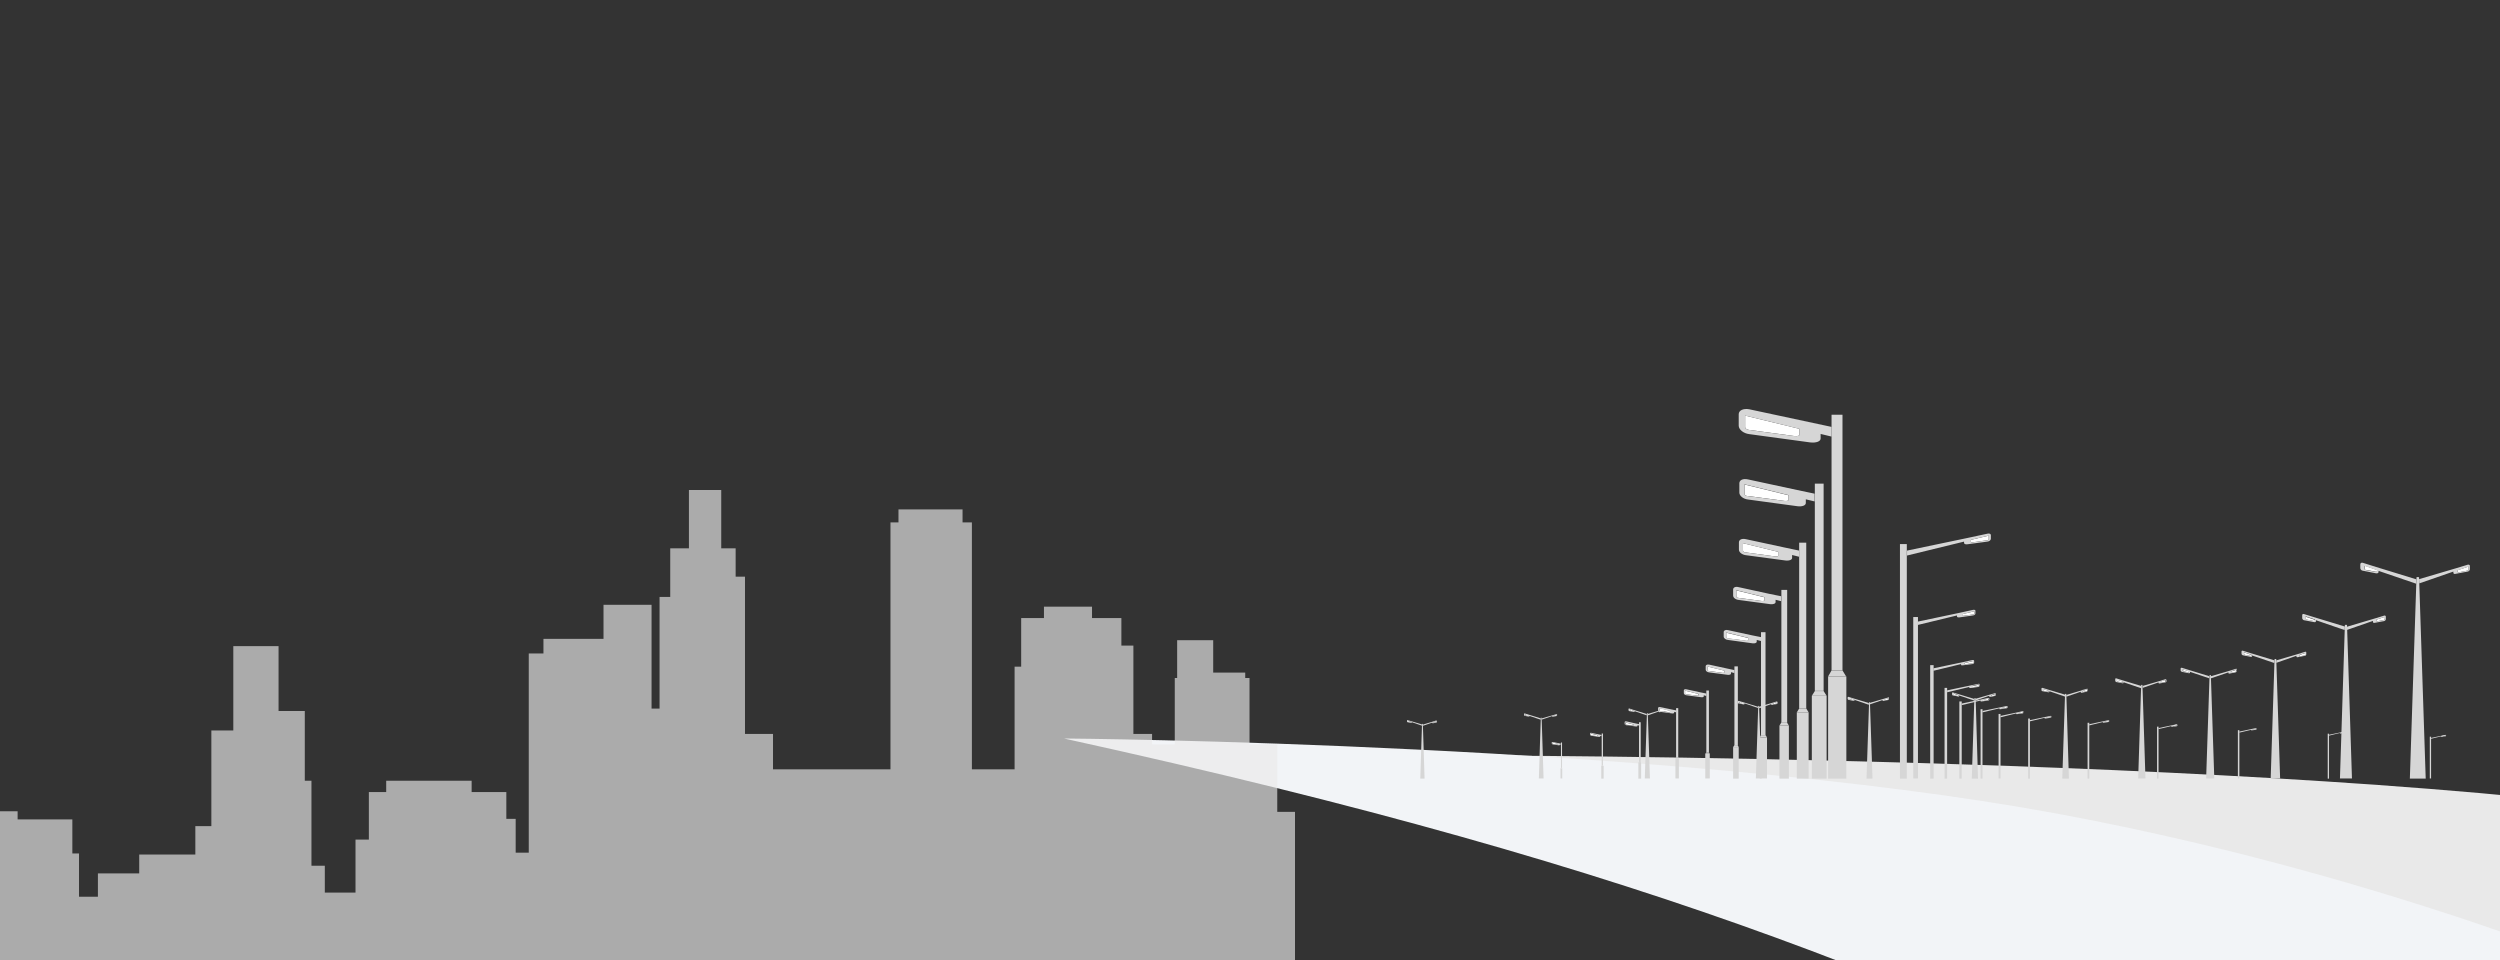 <svg width="2500" height="960" viewBox="0 0 2500 960" fill="none" xmlns="http://www.w3.org/2000/svg">
<rect x="0" y="0" width="2500" height="960" fill="#333333" stroke="none"/>
<g clip-path="url(#clip0)">
<path d="M1464.5 755.5C2063.95 887.087 2628.7 1003.5 3008 1192.5L3403 1030C3403 1030 3119.5 895.5 2738.5 825.5C2357.5 755.5 1464.5 755.5 1464.5 755.5Z" fill="#E9E9E9"/>
<path d="M1064 738.5C1663.45 870.087 1943.7 991 2323 1180L2718 1017.5C2718 1017.5 2434.5 883 2053.5 813C1672.5 743 1064 738.5 1064 738.5Z" fill="#F2F4F7"/>
<path d="M2341.44 733.167H2341.65L2344.44 732.814C2344.66 732.814 2344.66 732.638 2344.66 732.638V731.933L2341.22 732.814V733.167H2341.44Z" fill="white"/>
<path d="M2344.44 731.582L2329.01 734.754V735.635L2339.94 732.992V733.345C2339.94 733.521 2340.16 733.697 2340.58 733.521L2344.44 732.992C2344.87 732.992 2345.09 732.64 2345.09 732.463V731.758C2345.09 731.758 2344.87 731.582 2344.44 731.582ZM2344.87 732.816C2344.87 732.816 2344.66 732.816 2344.87 732.816L2344.66 732.992L2341.87 733.345C2341.66 733.345 2341.66 733.345 2341.66 733.345V732.992L2345.09 732.111V732.816H2344.87Z" fill="#D6D6D6"/>
<path d="M2341.44 732.814L2344.87 731.933L2341.44 732.814Z" fill="#D6D6D6"/>
<path d="M2329.01 733.699H2327.72V778.635H2329.01V733.699Z" fill="#D6D6D6"/>
<path d="M2455.52 568.401L2467.74 564.7L2455.52 568.401Z" fill="#D6D6D6"/>
<path d="M2457.66 572.105C2457.66 572.281 2458.09 572.457 2458.74 572.281L2467.96 570.519C2468.39 570.342 2468.6 570.166 2468.6 569.814V566.466L2457.66 570.166V572.105Z" fill="white"/>
<path d="M2467.74 564.702L2455.52 568.402L2419.07 579.152L2419.28 583.381L2453.38 571.574V572.808C2453.38 573.689 2454.23 574.218 2455.52 573.865L2467.74 571.574C2468.81 571.398 2469.89 570.341 2469.89 569.107V565.759C2469.89 565.054 2468.81 564.349 2467.74 564.702ZM2468.6 569.812C2468.6 570.164 2468.39 570.517 2467.96 570.517L2458.74 572.279C2458.09 572.455 2457.66 572.103 2457.66 572.103V570.341L2468.6 566.64V569.812Z" fill="#D6D6D6"/>
<path d="M2457.66 570.342L2468.6 566.466L2457.66 570.342Z" fill="#D6D6D6"/>
<path d="M2364.6 568.932C2364.6 569.285 2364.82 569.637 2365.25 569.813H2365.46L2375.97 571.752C2376.61 571.928 2377.04 571.575 2377.04 571.399V569.989L2364.82 565.76V568.932H2364.6Z" fill="white"/>
<path d="M2416.28 579.328L2376.18 566.992L2362.67 562.763C2361.39 562.411 2360.31 563.115 2360.31 564.349V568.05C2360.31 569.283 2361.39 570.517 2362.67 570.693L2376.18 573.336C2377.47 573.513 2378.54 572.984 2378.54 572.103V570.869L2416.28 583.733V579.328ZM2377.04 571.574C2377.04 571.75 2376.61 571.927 2375.97 571.927L2365.46 569.988H2365.25C2364.82 569.812 2364.6 569.459 2364.6 569.107V565.935L2376.82 570.164V571.574H2377.04Z" fill="#D6D6D6"/>
<path d="M2419.07 577.388C2419.07 577.212 2418.42 577.035 2417.78 577.035C2416.92 577.035 2416.49 577.212 2416.49 577.388L2409.85 778.634H2425.71L2419.07 577.388Z" fill="#D6D6D6"/>
<path d="M2374.68 618.446L2384.12 615.626L2374.68 618.446Z" fill="#D6D6D6"/>
<path d="M2376.39 621.089C2376.39 621.089 2376.61 621.441 2377.25 621.265L2384.33 619.855C2384.54 619.679 2384.76 619.503 2384.76 619.327V616.86L2376.39 619.679V621.089Z" fill="white"/>
<path d="M2384.11 615.628L2374.89 618.447L2347.02 626.73V629.902L2372.96 620.915V621.972C2372.96 622.677 2373.61 623.029 2374.68 622.853L2384.11 621.091C2384.97 620.915 2385.83 620.033 2385.83 619.152V616.685C2385.83 615.804 2384.97 615.275 2384.11 615.628ZM2384.76 619.329C2384.76 619.681 2384.54 619.857 2384.33 619.857L2377.25 621.267C2376.82 621.443 2376.4 621.091 2376.4 621.091V619.681L2384.76 616.861V619.329Z" fill="#D6D6D6"/>
<path d="M2376.39 619.855L2384.76 616.86L2376.39 619.855Z" fill="#D6D6D6"/>
<path d="M2305.64 618.801C2305.64 619.153 2305.85 619.33 2306.07 619.506L2314 621.092C2314.43 621.268 2314.86 620.916 2314.86 620.916V619.858L2305.42 616.686V618.801H2305.64Z" fill="white"/>
<path d="M2344.88 626.554L2314.21 617.214L2303.92 614.042C2302.85 613.689 2302.21 614.218 2302.21 615.275V618.095C2302.21 618.976 2303.06 620.033 2303.92 620.21L2314.21 622.148C2315.29 622.324 2315.93 621.972 2315.93 621.267V620.21L2344.66 630.078L2344.88 626.554ZM2314.86 620.738C2314.86 620.915 2314.64 621.091 2314 620.915L2306.07 619.329C2305.85 619.152 2305.64 618.976 2305.64 618.624V616.333L2315.07 619.505L2314.86 620.738Z" fill="#D6D6D6"/>
<path d="M2347.02 625.145C2347.02 624.969 2346.6 624.793 2345.95 624.793C2345.31 624.793 2344.88 624.969 2344.88 625.145L2339.95 778.459H2351.96L2347.02 625.145Z" fill="#D6D6D6"/>
<path d="M2297.92 653.868L2305.21 651.753L2297.92 653.868Z" fill="#D6D6D6"/>
<path d="M2299.2 656.162C2299.2 656.162 2299.42 656.338 2299.85 656.338L2305.42 655.28C2305.64 655.28 2305.85 655.104 2305.85 654.752V652.813L2299.42 655.104L2299.2 656.162Z" fill="white"/>
<path d="M2305.2 651.755L2297.91 654.046L2276.26 660.39V662.857L2296.41 655.808V656.513C2296.41 657.041 2297.05 657.394 2297.7 657.218L2304.99 655.808C2305.63 655.632 2306.27 655.103 2306.27 654.398V652.46C2306.27 651.931 2305.85 651.578 2305.2 651.755ZM2305.63 654.75C2305.63 654.927 2305.42 655.103 2305.2 655.279L2299.63 656.336C2299.2 656.336 2298.98 656.336 2298.98 656.16V655.103L2305.42 652.812V654.75H2305.63Z" fill="#D6D6D6"/>
<path d="M2299.2 654.928L2305.64 652.813L2299.2 654.928Z" fill="#D6D6D6"/>
<path d="M2244.09 654.221C2244.09 654.397 2244.31 654.573 2244.52 654.75L2250.74 655.983C2251.17 655.983 2251.39 655.807 2251.39 655.807V654.926L2244.09 652.459V654.221Z" fill="white"/>
<path d="M2274.54 660.39L2250.74 653.165L2242.81 650.697C2241.95 650.521 2241.52 650.874 2241.52 651.579V653.693C2241.52 654.398 2242.16 655.103 2242.81 655.279L2250.74 656.865C2251.6 657.042 2252.03 656.689 2252.03 656.16V655.455L2274.33 663.033L2274.54 660.39ZM2251.38 655.808C2251.38 655.808 2251.17 655.984 2250.74 655.984L2244.52 654.751C2244.31 654.751 2244.09 654.574 2244.09 654.222V652.284L2251.38 654.751V655.808Z" fill="#D6D6D6"/>
<path d="M2276.26 659.157C2276.26 658.981 2275.83 658.981 2275.4 658.981C2274.97 658.981 2274.54 659.157 2274.54 659.157L2270.68 778.46H2280.12L2276.26 659.157Z" fill="#D6D6D6"/>
<path d="M2229.52 670.611L2235.74 668.848L2229.52 670.611Z" fill="#D6D6D6"/>
<path d="M2230.59 672.548C2230.59 672.548 2230.8 672.724 2231.01 672.724L2235.73 671.843C2235.95 671.843 2235.95 671.667 2235.95 671.49V669.904L2230.37 671.843V672.548H2230.59Z" fill="white"/>
<path d="M2235.73 668.845L2229.51 670.784L2210.86 676.247V678.361L2228.44 672.37V673.075C2228.44 673.427 2228.87 673.779 2229.51 673.603L2235.73 672.37C2236.38 672.193 2236.8 671.665 2236.8 671.136V669.374C2236.8 668.845 2236.38 668.493 2235.73 668.845ZM2236.16 671.312C2236.16 671.489 2235.95 671.665 2235.95 671.665L2231.23 672.546C2230.8 672.546 2230.8 672.546 2230.8 672.37V671.489L2236.38 669.55V671.312H2236.16Z" fill="#D6D6D6"/>
<path d="M2230.59 671.667L2236.16 669.728L2230.59 671.667Z" fill="#D6D6D6"/>
<path d="M2182.99 670.962C2182.99 671.138 2183.2 671.314 2183.42 671.314L2188.78 672.372C2189.21 672.372 2189.42 672.372 2189.42 672.195V671.49L2183.2 669.376V670.962H2182.99Z" fill="white"/>
<path d="M2209.36 676.248L2188.77 669.904L2181.91 667.79C2181.27 667.614 2180.63 667.966 2180.63 668.495V670.433C2180.63 671.138 2181.27 671.667 2181.91 671.843L2188.77 673.253C2189.42 673.429 2190.06 673.076 2190.06 672.548V671.843L2209.36 678.363V676.248ZM2189.2 672.195C2189.2 672.195 2188.99 672.372 2188.56 672.372L2183.2 671.314C2182.98 671.314 2182.77 671.138 2182.77 670.962V669.376L2188.99 671.49V672.195H2189.2Z" fill="#D6D6D6"/>
<path d="M2210.86 675.192C2210.86 675.016 2210.65 675.016 2210.22 675.016C2209.79 675.016 2209.57 675.192 2209.57 675.192L2206.14 778.459H2214.29L2210.86 675.192Z" fill="#D6D6D6"/>
<path d="M2159.4 681.008L2165.19 679.246L2159.4 681.008Z" fill="#D6D6D6"/>
<path d="M2160.47 682.594C2160.47 682.594 2160.68 682.77 2160.9 682.77L2165.19 681.889C2165.4 681.889 2165.4 681.713 2165.4 681.536V679.95L2160.26 681.713V682.594H2160.47Z" fill="white"/>
<path d="M2165.19 679.244L2159.62 681.006L2142.68 685.941V687.879L2158.54 682.416V682.945C2158.54 683.297 2158.97 683.65 2159.62 683.474L2165.41 682.416C2166.05 682.24 2166.48 681.888 2166.48 681.359V679.773C2166.05 679.42 2165.62 679.068 2165.19 679.244ZM2165.62 681.535C2165.62 681.711 2165.62 681.888 2165.41 681.888L2161.12 682.769C2160.9 682.769 2160.69 682.769 2160.69 682.593V681.711L2165.84 679.949V681.535H2165.62Z" fill="#D6D6D6"/>
<path d="M2160.47 681.715L2165.62 680.129L2160.47 681.715Z" fill="#D6D6D6"/>
<path d="M2117.16 681.182C2117.16 681.359 2117.38 681.535 2117.38 681.535L2122.31 682.416C2122.52 682.416 2122.74 682.416 2122.74 682.24V681.535L2116.95 679.596V681.182H2117.16Z" fill="white"/>
<path d="M2141.17 685.942L2122.52 680.303L2116.3 678.364C2115.66 678.188 2115.23 678.541 2115.23 679.069V680.832C2115.23 681.36 2115.66 681.889 2116.3 682.065L2122.52 683.299C2123.16 683.475 2123.59 683.122 2123.59 682.77V682.241L2141.17 688.233V685.942ZM2122.95 682.418C2122.95 682.418 2122.73 682.594 2122.52 682.594L2117.59 681.713C2117.37 681.713 2117.37 681.536 2117.37 681.36V679.95L2123.16 681.889V682.418H2122.95Z" fill="#D6D6D6"/>
<path d="M2142.46 685.061C2142.46 684.885 2142.25 684.885 2141.82 684.885C2141.39 684.885 2141.17 684.885 2141.17 685.061L2138.17 778.459H2145.46L2142.46 685.061Z" fill="#D6D6D6"/>
<path d="M2081.56 690.169V690.345L2086.92 688.759L2081.56 690.169Z" fill="#D6D6D6"/>
<path d="M2082.63 691.755C2082.63 691.755 2082.85 691.931 2083.06 691.931L2086.92 691.226C2087.14 691.226 2087.14 691.05 2087.14 690.874V689.464L2082.63 691.05V691.755Z" fill="white"/>
<path d="M2086.92 688.761L2081.78 690.347L2066.34 694.929V696.691L2080.71 691.757V692.285C2080.71 692.638 2081.13 692.814 2081.56 692.814L2086.71 691.757C2087.14 691.58 2087.57 691.228 2087.57 690.699V689.29C2087.78 688.761 2087.35 688.585 2086.92 688.761ZM2087.14 690.876C2087.14 691.052 2087.14 691.228 2086.92 691.228L2083.06 691.933C2082.85 691.933 2082.64 691.933 2082.64 691.757V691.052L2087.14 689.466V690.876Z" fill="#D6D6D6"/>
<path d="M2082.63 691.05L2087.14 689.464L2082.63 691.05Z" fill="#D6D6D6"/>
<path d="M2043.62 690.52C2043.62 690.696 2043.62 690.872 2043.83 690.872L2048.12 691.753C2048.33 691.753 2048.55 691.753 2048.55 691.577V690.872L2043.4 689.11V690.52H2043.62Z" fill="white"/>
<path d="M2065.27 694.751L2048.33 689.64L2042.54 687.878C2041.9 687.702 2041.47 688.054 2041.47 688.583V690.169C2041.47 690.697 2041.9 691.226 2042.54 691.226L2048.33 692.283C2048.97 692.46 2049.4 692.107 2049.4 691.755V691.226L2065.27 696.689V694.751ZM2048.76 691.579C2048.76 691.579 2048.54 691.755 2048.33 691.755L2044.04 690.874C2043.83 690.874 2043.83 690.697 2043.83 690.521V689.288L2048.97 691.05L2048.76 691.579Z" fill="#D6D6D6"/>
<path d="M2066.34 694.047C2066.34 693.871 2066.12 693.871 2065.69 693.871C2065.48 693.871 2065.05 693.871 2065.05 694.047L2062.26 778.634H2068.91L2066.34 694.047Z" fill="#D6D6D6"/>
<path d="M1990.22 694.751L1994.94 693.165L1990.22 694.751Z" fill="#D6D6D6"/>
<path d="M1991.08 696.163C1991.08 696.163 1991.29 696.339 1991.51 696.339L1995.15 695.634C1995.37 695.634 1995.37 695.458 1995.37 695.282V694.048L1991.08 695.634V696.163Z" fill="white"/>
<path d="M1994.94 693.167L1990.01 694.577L1975.43 698.806V700.569L1989.15 695.811V696.339C1989.15 696.692 1989.58 696.868 1990.01 696.868L1994.94 695.987C1995.37 695.811 1995.8 695.458 1995.8 694.93V693.696C1995.8 693.344 1995.58 692.991 1994.94 693.167ZM1995.37 695.106C1995.37 695.282 1995.37 695.282 1995.15 695.458L1991.51 696.163C1991.29 696.163 1991.08 696.163 1991.08 695.987V695.282L1995.37 693.696V695.106Z" fill="#D6D6D6"/>
<path d="M1991.08 695.457L1995.37 693.871L1991.08 695.457Z" fill="#D6D6D6"/>
<path d="M1953.99 694.931C1953.99 695.107 1953.99 695.284 1954.2 695.284L1958.28 696.165C1958.49 696.165 1958.71 696.165 1958.71 695.988V695.46L1953.77 693.698V694.931H1953.99Z" fill="white"/>
<path d="M1974.36 698.983L1958.27 694.048L1952.91 692.462C1952.48 692.286 1952.06 692.639 1952.06 692.991V694.401C1952.06 694.93 1952.48 695.458 1952.91 695.458L1958.27 696.516C1958.7 696.692 1959.13 696.339 1959.13 695.987V695.458L1974.14 700.569L1974.36 698.983ZM1958.7 695.811C1958.7 695.811 1958.49 695.987 1958.27 695.987L1954.2 695.106C1953.99 695.106 1953.99 694.93 1953.99 694.753V693.52L1958.92 695.282L1958.7 695.811Z" fill="#D6D6D6"/>
<path d="M1975.64 698.28C1975.64 698.103 1975.43 698.104 1975 698.104C1974.78 698.104 1974.35 698.103 1974.35 698.28L1971.78 778.637H1978L1975.64 698.28Z" fill="#D6D6D6"/>
<path d="M1883.87 698.803L1888.38 697.393L1883.87 698.803Z" fill="#D6D6D6"/>
<path d="M1884.51 700.214C1884.51 700.214 1884.73 700.39 1884.94 700.39L1888.37 699.685C1888.59 699.685 1888.59 699.509 1888.59 699.333V698.099L1884.51 699.509V700.214Z" fill="white"/>
<path d="M1888.37 697.393L1883.66 698.803L1869.72 702.856V704.442L1882.58 700.037V700.565C1882.58 700.918 1883.01 701.094 1883.44 700.918L1888.16 700.037C1888.59 700.037 1889.02 699.508 1889.02 699.155V697.922C1889.23 697.569 1888.8 697.217 1888.37 697.393ZM1888.8 699.332C1888.8 699.508 1888.8 699.508 1888.59 699.684L1885.16 700.389C1884.94 700.389 1884.73 700.389 1884.73 700.213V699.508L1888.8 698.098V699.332V699.332Z" fill="#D6D6D6"/>
<path d="M1884.51 699.509L1888.8 698.099L1884.51 699.509Z" fill="#D6D6D6"/>
<path d="M1849.35 698.979C1849.35 699.155 1849.35 699.332 1849.56 699.332L1853.42 700.037C1853.64 700.037 1853.85 700.037 1853.85 699.86V699.332L1849.14 697.746V698.979H1849.35Z" fill="white"/>
<path d="M1868.86 703.032L1853.64 698.451L1848.49 696.864C1848.06 696.688 1847.64 697.041 1847.64 697.393V698.803C1847.64 699.332 1848.06 699.684 1848.49 699.86L1853.64 700.918C1854.07 701.094 1854.5 700.741 1854.5 700.389V699.86L1868.86 704.795V703.032ZM1854.07 700.037C1854.07 700.037 1853.85 700.213 1853.64 700.213L1849.78 699.508C1849.57 699.508 1849.57 699.332 1849.57 699.155V697.922L1854.28 699.508L1854.07 700.037Z" fill="#D6D6D6"/>
<path d="M1869.94 702.327C1869.94 702.327 1869.72 702.151 1869.51 702.151C1869.29 702.151 1869.08 702.151 1869.08 702.327L1866.51 778.632H1872.51L1869.94 702.327Z" fill="#D6D6D6"/>
<path d="M1772.16 702.858L1776.66 701.448L1772.16 702.858Z" fill="#D6D6D6"/>
<path d="M1773.02 704.091C1773.02 704.091 1773.23 704.268 1773.44 704.268L1776.88 703.563C1777.09 703.563 1777.09 703.387 1777.09 703.21V701.977L1773.23 703.387L1773.02 704.091Z" fill="white"/>
<path d="M1776.66 701.448L1772.15 702.858L1759.08 706.735V708.321L1771.3 704.092V704.62C1771.3 704.973 1771.73 705.149 1772.15 704.973L1776.66 704.092C1777.09 704.092 1777.52 703.563 1777.52 703.21V701.977C1777.3 701.624 1777.09 701.448 1776.66 701.448ZM1776.87 703.387C1776.87 703.563 1776.87 703.563 1776.66 703.739L1773.23 704.444C1773.01 704.444 1772.8 704.444 1772.8 704.268V703.563L1776.66 702.153V703.387H1776.87Z" fill="#D6D6D6"/>
<path d="M1773.02 703.564L1776.88 702.155L1773.02 703.564Z" fill="#D6D6D6"/>
<path d="M1739.57 703.034C1739.57 703.211 1739.57 703.211 1739.78 703.387L1743.64 704.092C1743.85 704.092 1744.07 704.092 1744.07 703.915V703.387L1739.57 701.801V703.034Z" fill="white"/>
<path d="M1758.01 706.735L1743.64 702.329L1738.71 700.92C1738.28 700.743 1737.85 701.096 1737.85 701.448V702.682C1737.85 703.21 1738.28 703.563 1738.71 703.563L1743.64 704.444C1744.07 704.62 1744.5 704.268 1744.5 703.915V703.387L1758.01 707.968V706.735ZM1743.85 703.915C1743.85 703.915 1743.64 704.092 1743.43 704.092L1739.57 703.387C1739.35 703.387 1739.35 703.21 1739.35 703.034V701.977L1743.85 703.563V703.915Z" fill="#D6D6D6"/>
<path d="M1759.08 706.031C1759.08 706.031 1758.86 705.855 1758.65 705.855C1758.43 705.855 1758.22 705.855 1758.22 706.031L1755.86 778.459H1761.65L1759.08 706.031Z" fill="#D6D6D6"/>
<path d="M1659.58 710.435L1663.44 709.201L1659.58 710.435Z" fill="#D6D6D6"/>
<path d="M1660.23 711.496C1660.23 711.496 1660.44 711.672 1660.66 711.496L1663.66 710.967C1663.87 710.967 1663.87 710.791 1663.87 710.791V709.734L1660.23 710.967V711.496Z" fill="white"/>
<path d="M1663.44 709.203L1659.58 710.437L1647.79 713.961V715.371L1658.94 711.494V711.847C1658.94 712.199 1659.15 712.199 1659.58 712.199L1663.66 711.494C1664.09 711.494 1664.3 711.142 1664.3 710.789V709.732C1664.3 709.203 1663.87 709.027 1663.44 709.203ZM1663.87 710.789C1663.87 710.966 1663.87 710.966 1663.66 710.966L1660.65 711.494C1660.44 711.494 1660.44 711.494 1660.23 711.494V710.966L1663.87 709.732V710.789Z" fill="#D6D6D6"/>
<path d="M1660.23 710.967L1663.87 709.734L1660.23 710.967Z" fill="#D6D6D6"/>
<path d="M1630.21 710.613C1630.21 710.789 1630.21 710.789 1630.42 710.966L1633.85 711.67C1634.07 711.67 1634.28 711.67 1634.28 711.494V710.966L1630.21 709.556V710.613V710.613Z" fill="white"/>
<path d="M1646.72 713.961L1633.64 709.908L1629.35 708.498C1628.92 708.322 1628.49 708.675 1628.49 709.027V710.261C1628.49 710.613 1628.92 710.966 1629.35 711.142L1633.64 712.023C1634.07 712.023 1634.5 711.847 1634.5 711.67V711.142L1646.72 715.371V713.961ZM1634.07 711.494C1634.07 711.494 1633.85 711.67 1633.64 711.67L1630.21 710.966C1629.99 710.966 1629.99 710.789 1629.99 710.613V709.556L1634.07 710.966V711.494Z" fill="#D6D6D6"/>
<path d="M1647.79 713.256C1647.79 713.256 1647.57 713.08 1647.36 713.08C1647.15 713.08 1646.93 713.08 1646.93 713.256L1644.79 778.459H1649.93L1647.79 713.256Z" fill="#D6D6D6"/>
<path d="M1552.59 715.194L1556.45 714.136L1552.59 715.194Z" fill="#D6D6D6"/>
<path d="M1553.44 716.249C1553.44 716.249 1553.66 716.426 1553.66 716.249L1556.45 715.721C1556.66 715.721 1556.66 715.544 1556.66 715.544V714.663L1553.44 715.721V716.249Z" fill="white"/>
<path d="M1556.45 714.136L1552.81 715.194L1541.87 718.366V719.599L1552.16 716.075V716.427C1552.16 716.603 1552.38 716.78 1552.81 716.78L1556.45 716.075C1556.88 716.075 1557.09 715.722 1557.09 715.37V714.312C1557.09 714.136 1556.67 713.96 1556.45 714.136ZM1556.67 715.546C1556.67 715.722 1556.67 715.722 1556.45 715.722L1553.66 716.251C1553.45 716.251 1553.45 716.251 1553.45 716.251V715.722L1556.67 714.665V715.546V715.546Z" fill="#D6D6D6"/>
<path d="M1553.44 715.721L1556.66 714.663L1553.44 715.721Z" fill="#D6D6D6"/>
<path d="M1525.35 715.37C1525.35 715.546 1525.35 715.546 1525.57 715.546L1528.79 716.075C1529 716.075 1529.21 716.075 1529.21 716.075V715.546L1525.57 714.312V715.37H1525.35Z" fill="white"/>
<path d="M1540.8 718.366L1528.79 714.665L1524.72 713.431C1524.29 713.255 1524.07 713.431 1524.07 713.96V715.017C1524.07 715.37 1524.29 715.722 1524.72 715.898L1528.79 716.603C1529.22 716.603 1529.43 716.427 1529.43 716.251V715.898L1540.8 719.775V718.366ZM1529 716.075C1529 716.075 1528.79 716.251 1528.58 716.075L1525.36 715.546C1525.15 715.546 1525.15 715.37 1525.15 715.37V714.489L1528.79 715.722L1529 716.075Z" fill="#D6D6D6"/>
<path d="M1541.65 717.839C1541.65 717.839 1541.44 717.662 1541.22 717.662C1541.01 717.662 1540.79 717.662 1540.79 717.839L1538.86 778.459H1543.58L1541.65 717.839Z" fill="#D6D6D6"/>
<path d="M1432.73 721.538L1436.16 720.481L1432.73 721.538Z" fill="#D6D6D6"/>
<path d="M1433.37 722.595C1433.37 722.595 1433.37 722.771 1433.59 722.595L1436.16 722.066L1436.37 721.89V721.009L1433.37 722.066V722.595Z" fill="white"/>
<path d="M1436.16 720.481L1432.94 721.538L1423.08 724.534V725.767L1432.3 722.595V722.948C1432.3 723.124 1432.51 723.3 1432.94 723.3L1436.37 722.595C1436.59 722.595 1437.02 722.243 1437.02 721.89V721.009C1436.59 720.657 1436.37 720.481 1436.16 720.481ZM1436.37 721.89C1436.37 722.067 1436.37 722.067 1436.16 722.067L1433.58 722.595C1433.37 722.595 1433.37 722.595 1433.37 722.595V722.067L1436.37 721.009V721.89V721.89Z" fill="#D6D6D6"/>
<path d="M1433.37 722.066L1436.37 721.009L1433.37 722.066Z" fill="#D6D6D6"/>
<path d="M1408.07 721.712C1408.07 721.889 1408.07 721.889 1408.28 721.889L1411.07 722.417C1411.29 722.417 1411.29 722.417 1411.29 722.417V722.065L1407.85 720.831V721.712H1408.07Z" fill="white"/>
<path d="M1422.22 724.532L1411.29 721.184L1407.64 720.126C1407.21 719.95 1407 720.126 1407 720.479V721.536C1407 721.889 1407.21 722.241 1407.64 722.241L1411.29 722.946C1411.72 722.946 1411.93 722.946 1411.93 722.593V722.241L1422.22 725.766V724.532ZM1411.5 722.417C1411.5 722.417 1411.29 722.593 1411.29 722.417L1408.5 721.889C1408.29 721.889 1408.29 721.712 1408.29 721.712V720.831L1411.72 722.065L1411.5 722.417Z" fill="#D6D6D6"/>
<path d="M1422.86 724.003C1422.86 724.003 1422.65 723.827 1422.43 723.827C1422.22 723.827 1422.01 723.827 1422.01 724.003L1420.29 778.632H1424.58L1422.86 724.003Z" fill="#D6D6D6"/>
<path d="M1970.92 541.967C1970.92 542.143 1971.57 542.319 1972.64 542.319L1987.65 540.205H1987.86C1988.51 540.028 1988.72 539.676 1988.72 539.324V535.623L1970.92 539.852V541.967Z" fill="white"/>
<path d="M1987.44 533.684L1967.71 537.914L1907.03 550.602V555.536L1964.06 541.614V543.024C1964.06 543.905 1965.56 544.61 1967.49 544.258L1987.44 541.614C1989.37 541.438 1990.87 540.028 1990.87 538.795V535.094C1990.87 533.861 1989.37 533.156 1987.44 533.684ZM1988.72 539.324C1988.72 539.676 1988.29 540.028 1987.86 540.205H1987.65L1972.64 542.319C1971.57 542.496 1970.92 542.143 1970.92 541.967V539.852L1988.72 535.623V539.324Z" fill="#D6D6D6"/>
<path d="M1906.81 544.081H1899.95V778.634H1906.81V544.081Z" fill="#D6D6D6"/>
<path d="M1962.13 615.626C1962.13 615.802 1962.56 615.979 1963.2 615.802L1973.49 614.393H1973.71C1974.14 614.216 1974.35 614.04 1974.35 613.864V611.221L1962.13 614.216V615.626Z" fill="white"/>
<path d="M1973.28 609.811L1959.56 612.807L1917.75 621.618V624.966L1956.99 615.45V616.507C1956.99 617.212 1958.06 617.565 1959.34 617.388L1973.07 615.45C1974.35 615.274 1975.43 614.393 1975.43 613.511V610.868C1975.64 610.163 1974.57 609.635 1973.28 609.811ZM1974.35 613.864C1974.35 614.216 1974.14 614.393 1973.71 614.393H1973.5L1963.2 615.802C1962.56 615.979 1962.13 615.626 1962.13 615.626V614.216L1974.35 611.221V613.864V613.864Z" fill="#D6D6D6"/>
<path d="M1917.96 617.036H1913.25V778.456H1917.96V617.036Z" fill="#D6D6D6"/>
<path d="M1964.5 664.089C1964.5 664.089 1964.71 664.265 1965.35 664.265L1972.64 663.208C1972.86 663.208 1973.07 663.032 1973.07 662.856V661.093L1964.5 663.208V664.089Z" fill="white"/>
<path d="M1972.43 660.038L1962.78 662.152L1933.4 668.32V670.787L1961.06 664.091V664.796C1961.06 665.324 1961.7 665.501 1962.78 665.324L1972.43 664.091C1973.28 663.915 1974.14 663.386 1974.14 662.681V660.919C1974.14 660.214 1973.28 659.861 1972.43 660.038ZM1973.07 662.857C1973.07 663.034 1972.85 663.21 1972.64 663.21L1965.35 664.267C1964.92 664.267 1964.49 664.267 1964.49 664.091V663.033L1973.07 660.919V662.857V662.857Z" fill="#D6D6D6"/>
<path d="M1933.62 665.148H1930.19V778.636H1933.62V665.148Z" fill="#D6D6D6"/>
<path d="M1971.99 686.995C1971.99 686.995 1972.21 687.171 1972.64 687.171L1978.43 686.466C1978.64 686.466 1978.86 686.29 1978.86 686.114V684.704L1971.99 686.29V686.995Z" fill="white"/>
<path d="M1978.43 683.824L1970.71 685.41L1947.12 690.344V692.283L1969.21 686.996V687.525C1969.21 687.877 1969.85 688.054 1970.49 688.054L1978.21 686.996C1978.85 686.82 1979.5 686.468 1979.5 685.939V684.529C1979.71 683.824 1979.07 683.648 1978.43 683.824ZM1978.85 685.939C1978.85 686.115 1978.64 686.291 1978.43 686.291L1972.64 686.996C1972.21 686.996 1971.99 686.996 1971.99 686.82V685.939L1978.85 684.353V685.939Z" fill="#D6D6D6"/>
<path d="M1947.12 687.877H1944.55V778.632H1947.12V687.877Z" fill="#D6D6D6"/>
<path d="M1982.72 700.741C1982.72 700.741 1982.93 700.917 1983.14 700.917L1988.08 700.213C1988.29 700.213 1988.29 700.036 1988.29 699.86V698.627L1982.5 700.036L1982.72 700.741Z" fill="white"/>
<path d="M1988.08 697.924L1981.65 699.333L1961.7 703.563V705.149L1980.57 700.567V701.096C1980.57 701.448 1981 701.624 1981.65 701.448L1988.29 700.567C1988.94 700.567 1989.36 700.038 1989.36 699.686V698.452C1989.15 698.1 1988.72 697.747 1988.08 697.924ZM1988.51 699.862C1988.51 700.038 1988.29 700.038 1988.29 700.215L1983.36 700.919C1982.93 700.919 1982.93 700.919 1982.93 700.743V700.038L1988.72 698.629V699.862H1988.51Z" fill="#D6D6D6"/>
<path d="M1961.71 701.448H1959.35V778.634H1961.71V701.448Z" fill="#D6D6D6"/>
<path d="M2001.59 708.497C2001.59 708.497 2001.81 708.673 2002.02 708.497L2006.52 707.968C2006.74 707.968 2006.74 707.792 2006.74 707.792V706.735L2001.38 707.968L2001.59 708.497Z" fill="white"/>
<path d="M2006.31 706.03L2000.52 707.264L1982.5 710.964V712.374L1999.44 708.321V708.85C1999.44 709.202 1999.87 709.378 2000.52 709.202L2006.52 708.321C2007.16 708.321 2007.59 707.792 2007.59 707.44V706.383C2007.38 706.03 2006.95 705.854 2006.31 706.03ZM2006.73 707.792C2006.73 707.969 2006.52 707.969 2006.52 707.969L2002.02 708.497C2001.8 708.497 2001.59 708.497 2001.59 708.497V707.969L2006.95 706.735V707.792H2006.73Z" fill="#D6D6D6"/>
<path d="M1982.5 709.202H1980.57V778.634H1982.5V709.202Z" fill="#D6D6D6"/>
<path d="M2018.09 713.435C2018.09 713.435 2018.31 713.611 2018.52 713.435L2022.6 712.906C2022.81 712.906 2022.81 712.73 2022.81 712.73V711.673L2017.88 712.906L2018.09 713.435Z" fill="white"/>
<path d="M2022.6 711.142L2017.24 712.376L2000.51 715.9V717.31L2016.17 713.433V713.785C2016.17 714.138 2016.59 714.138 2017.02 714.138L2022.6 713.433C2023.03 713.433 2023.46 713.08 2023.46 712.728V711.671C2023.67 711.142 2023.24 710.966 2022.6 711.142ZM2023.03 712.728C2023.03 712.904 2023.03 712.904 2022.81 712.904L2018.74 713.433C2018.52 713.433 2018.31 713.433 2018.31 713.433V712.904L2023.24 711.671V712.728H2023.03Z" fill="#D6D6D6"/>
<path d="M2000.51 713.962H1998.58V778.459H2000.51V713.962Z" fill="#D6D6D6"/>
<path d="M2046.19 718.012C2046.19 718.012 2046.41 718.188 2046.62 718.012L2050.48 717.483C2050.7 717.483 2050.7 717.307 2050.7 717.307V716.426L2046.19 717.483V718.012Z" fill="white"/>
<path d="M2050.48 715.898L2045.33 716.956L2029.89 720.128V721.361L2044.48 717.837V718.189C2044.48 718.366 2044.9 718.542 2045.33 718.542L2050.48 717.837C2050.91 717.837 2051.34 717.484 2051.34 717.132V716.251C2051.34 715.898 2050.91 715.722 2050.48 715.898ZM2050.91 717.308C2050.91 717.484 2050.91 717.484 2050.69 717.484L2046.83 718.013C2046.62 718.013 2046.41 718.013 2046.41 718.013V717.484L2050.91 716.427V717.308Z" fill="#D6D6D6"/>
<path d="M2029.89 718.542H2028.18V778.634H2029.89V718.542Z" fill="#D6D6D6"/>
<path d="M2104.51 722.244C2104.51 722.244 2104.73 722.421 2104.94 722.244L2108.59 721.716C2108.8 721.716 2108.8 721.54 2108.8 721.54V720.658L2104.51 721.716V722.244Z" fill="white"/>
<path d="M2108.37 720.13L2103.65 721.187L2089.29 724.183V725.417L2102.79 722.068V722.421C2102.79 722.597 2103.22 722.773 2103.65 722.773L2108.37 722.068C2108.8 722.068 2109.23 721.716 2109.23 721.363V720.482C2109.23 720.306 2108.8 720.13 2108.37 720.13ZM2108.8 721.54C2108.8 721.716 2108.8 721.716 2108.58 721.716L2104.94 722.245C2104.72 722.245 2104.51 722.245 2104.51 722.245V721.716L2108.8 720.659V721.54Z" fill="#D6D6D6"/>
<path d="M2089.28 722.774H2087.57V778.637H2089.28V722.774Z" fill="#D6D6D6"/>
<path d="M2172.69 726.121C2172.69 726.121 2172.91 726.298 2173.12 726.121L2176.34 725.593C2176.55 725.593 2176.55 725.417 2176.55 725.417V724.535L2172.69 725.417V726.121Z" fill="white"/>
<path d="M2176.34 724.359L2172.05 725.24L2158.54 728.06V729.117L2171.19 726.121V726.474C2171.19 726.65 2171.62 726.826 2172.05 726.826L2176.55 726.298C2176.98 726.298 2177.41 725.945 2177.41 725.593V724.712C2177.2 724.359 2176.77 724.183 2176.34 724.359ZM2176.55 725.593C2176.55 725.769 2176.55 725.769 2176.34 725.769L2173.12 726.298C2172.91 726.298 2172.69 726.298 2172.69 726.298V725.769L2176.55 724.888V725.593Z" fill="#D6D6D6"/>
<path d="M2158.54 726.648H2157.04V778.634H2158.54V726.648Z" fill="#D6D6D6"/>
<path d="M2252.46 729.821C2252.46 729.821 2252.67 729.821 2252.89 729.821L2255.89 729.469C2256.1 729.469 2256.1 729.293 2256.1 729.293V728.588L2252.46 729.469V729.821Z" fill="white"/>
<path d="M2255.89 728.059L2251.81 728.94L2239.38 731.584V732.641L2251.17 729.821V730.174C2251.17 730.35 2251.38 730.526 2251.81 730.35L2255.89 729.821C2256.32 729.821 2256.53 729.469 2256.53 729.293V728.588C2256.53 728.235 2256.1 728.059 2255.89 728.059ZM2256.1 729.293C2256.1 729.293 2256.1 729.469 2255.89 729.469L2252.88 729.821C2252.67 729.821 2252.46 729.821 2252.46 729.821V729.469L2256.1 728.588V729.293Z" fill="#D6D6D6"/>
<path d="M2239.38 730.176H2237.88V778.461H2239.38V730.176Z" fill="#D6D6D6"/>
<path d="M2442.44 736.339C2442.44 736.339 2442.44 736.339 2442.65 736.339L2445.23 735.986C2445.23 735.986 2445.44 735.986 2445.44 735.81V735.105L2442.22 735.81V736.339H2442.44Z" fill="white"/>
<path d="M2445.23 734.929L2441.8 735.634L2431.07 737.924V738.806L2441.15 736.338V736.691C2441.15 736.867 2441.37 737.043 2441.8 736.867L2445.44 736.338C2445.87 736.338 2446.08 735.986 2446.08 735.81V735.105C2445.87 734.929 2445.65 734.752 2445.23 734.929ZM2445.65 735.986C2445.65 735.986 2445.44 735.986 2445.65 735.986L2442.87 736.515C2442.65 736.515 2442.65 736.515 2442.65 736.515V736.162L2445.87 735.457V735.986H2445.65Z" fill="#D6D6D6"/>
<path d="M2431.08 736.691H2429.79V778.456H2431.08V736.691Z" fill="#D6D6D6"/>
<path d="M1788.46 500.2C1788.46 500.552 1786.95 501.257 1784.38 500.905L1747.29 495.97H1746.86C1745.36 495.618 1744.5 494.737 1744.5 493.856V484.516L1788.46 495.266V500.2Z" fill="white"/>
<path d="M1739.35 483.283V492.623C1739.35 495.795 1743.21 498.967 1747.93 499.496L1797.24 506.192C1801.96 506.897 1805.82 505.487 1805.82 503.02V499.32L1814.61 501.434V493.681L1797.03 489.98L1747.93 479.407C1743.21 478.349 1739.35 479.935 1739.35 483.283ZM1744.5 484.341L1788.45 495.09V500.201C1788.45 500.553 1786.95 501.258 1784.38 500.906L1747.28 495.971H1746.86C1745.35 495.619 1744.5 494.738 1744.5 493.857V484.341Z" fill="#D6D6D6"/>
<path d="M1823.62 483.637H1814.83V690.875H1823.62V483.637Z" fill="#D6D6D6"/>
<path d="M1826.62 695.81H1811.83V778.634H1826.62V695.81Z" fill="#D6D6D6"/>
<path d="M1823.62 691.05H1814.83L1811.83 695.808H1826.62L1823.62 691.05Z" fill="#D6D6D6"/>
<path d="M1799.39 435.176C1799.39 435.528 1797.46 436.409 1794.46 436.057L1748.79 429.889L1748.14 429.713C1746.43 429.361 1745.14 428.303 1745.14 427.07V415.615L1799.39 428.832V435.176Z" fill="white"/>
<path d="M1738.71 414.205V425.66C1738.71 429.537 1743.43 433.414 1749.21 434.119L1810.11 442.401C1815.9 443.106 1820.62 441.52 1820.62 438.524V433.942L1831.55 436.586V426.894L1749.21 409.271C1743.43 408.214 1738.71 410.329 1738.71 414.205ZM1745.14 415.615L1799.39 428.832V435.176C1799.39 435.528 1797.46 436.41 1794.46 436.057L1748.79 429.889L1748.14 429.713C1746.43 429.361 1745.14 428.303 1745.14 427.07V415.615Z" fill="#D6D6D6"/>
<path d="M1842.49 414.732H1831.55V670.431H1842.49V414.732Z" fill="#D6D6D6"/>
<path d="M1846.35 676.425H1828.12V778.634H1846.35V676.425Z" fill="#D6D6D6"/>
<path d="M1842.49 670.433H1831.55L1828.12 676.425H1846.13L1842.49 670.433Z" fill="#D6D6D6"/>
<path d="M1778.16 555.89C1778.16 556.067 1776.87 556.772 1774.94 556.419L1745.35 552.366H1744.92C1743.85 552.19 1743 551.485 1743 550.604V543.202L1778.16 551.837V555.89Z" fill="white"/>
<path d="M1738.92 542.319V549.721C1738.92 552.188 1741.92 554.655 1745.78 555.183L1785.24 560.47C1789.1 560.999 1792.1 559.765 1792.1 558.003V555.007L1799.17 556.77V550.602L1785.02 547.606L1745.78 539.147C1741.92 538.266 1738.92 539.676 1738.92 542.319ZM1742.99 543.2L1778.16 551.835V555.888C1778.16 556.065 1776.87 556.769 1774.94 556.417L1745.35 552.364H1744.92C1743.85 552.188 1742.99 551.483 1742.99 550.602V543.2Z" fill="#D6D6D6"/>
<path d="M1806.25 542.67H1799.17V708.496H1806.25V542.67Z" fill="#D6D6D6"/>
<path d="M1808.61 712.374H1796.81V778.634H1808.61V712.374Z" fill="#D6D6D6"/>
<path d="M1806.25 708.497H1799.17L1796.81 712.374H1808.61L1806.25 708.497Z" fill="#D6D6D6"/>
<path d="M1764.44 600.475C1764.44 600.651 1763.37 601.18 1761.86 601.003L1738.06 597.831H1737.85C1736.99 597.655 1736.35 597.126 1736.35 596.421V590.43L1764.44 597.303V600.475Z" fill="white"/>
<path d="M1733.13 589.547V595.538C1733.13 597.653 1735.49 599.592 1738.7 599.944L1770.22 604.173C1773.23 604.526 1775.59 603.645 1775.59 602.059V599.768L1781.16 601.178V596.243L1769.8 593.952L1738.28 587.08C1735.49 586.375 1733.13 587.432 1733.13 589.547ZM1736.35 590.252L1764.44 597.124V600.473C1764.44 600.649 1763.36 601.178 1761.86 601.001L1738.06 597.829H1737.85C1736.99 597.653 1736.35 597.124 1736.35 596.42V590.252Z" fill="#D6D6D6"/>
<path d="M1787.17 589.898H1781.38V722.593H1787.17V589.898Z" fill="#D6D6D6"/>
<path d="M1788.88 725.591H1779.45V778.634H1788.88V725.591Z" fill="#D6D6D6"/>
<path d="M1786.95 722.419H1781.38L1779.45 725.591H1788.88L1786.95 722.419Z" fill="#D6D6D6"/>
<path d="M1748.14 640.475C1748.14 640.651 1747.28 641.004 1746.21 640.828L1727.77 638.36H1727.56C1726.91 638.184 1726.27 637.832 1726.27 637.303V632.721L1748.14 638.008V640.475Z" fill="white"/>
<path d="M1723.7 632.016V636.598C1723.7 638.184 1725.63 639.77 1727.98 639.946L1752.43 643.295C1754.79 643.647 1756.72 642.942 1756.72 641.709V639.946L1761.01 641.004V637.127L1752.21 635.365L1727.77 630.078C1725.63 629.549 1723.7 630.43 1723.7 632.016ZM1726.27 632.545L1748.14 637.832V640.299C1748.14 640.475 1747.28 640.828 1746.21 640.651L1727.77 638.184H1727.56C1726.91 638.008 1726.27 637.656 1726.27 637.127V632.545V632.545Z" fill="#D6D6D6"/>
<path d="M1765.51 632.194H1761V735.108H1765.51V632.194Z" fill="#D6D6D6"/>
<path d="M1767.01 737.399H1759.72V778.459H1767.01V737.399Z" fill="#D6D6D6"/>
<path d="M1765.51 735.107H1761.01L1759.72 737.398H1767.01L1765.51 735.107Z" fill="#D6D6D6"/>
<path d="M1724.34 672.546C1724.34 672.722 1723.7 672.899 1722.84 672.899L1708.69 670.96H1708.47C1707.83 670.784 1707.62 670.608 1707.62 670.079V666.555L1724.34 670.608V672.546Z" fill="white"/>
<path d="M1705.69 666.204V669.728C1705.69 670.962 1707.19 672.195 1708.9 672.371L1727.77 674.839C1729.49 675.015 1730.99 674.486 1730.99 673.605V672.195L1734.42 673.076V670.081L1727.77 668.671L1709.12 664.618C1707.19 664.265 1705.69 664.97 1705.69 666.204ZM1707.62 666.556L1724.34 670.609V672.548C1724.34 672.724 1723.7 672.9 1722.84 672.9L1708.69 670.962H1708.47C1707.83 670.785 1707.62 670.609 1707.62 670.081V666.556Z" fill="#D6D6D6"/>
<path d="M1737.85 666.381H1734.42V745.329H1737.85V666.381Z" fill="#D6D6D6"/>
<path d="M1738.71 747.09H1733.13V778.634H1738.71V747.09Z" fill="#D6D6D6"/>
<path d="M1737.63 745.151H1734.42L1733.13 747.09H1738.71L1737.63 745.151Z" fill="#D6D6D6"/>
<path d="M1698.4 695.457C1698.4 695.633 1697.97 695.809 1697.11 695.633L1685.96 694.223H1685.75C1685.32 694.047 1685.1 693.871 1685.1 693.518V690.699L1698.18 693.871L1698.4 695.457Z" fill="white"/>
<path d="M1683.82 690.346V693.166C1683.82 694.047 1684.89 695.104 1686.39 695.28L1701.19 697.219C1702.69 697.395 1703.76 697.043 1703.76 696.338V695.28L1706.33 695.985V693.518L1700.97 692.461L1686.39 689.289C1684.89 688.936 1683.82 689.465 1683.82 690.346ZM1685.32 690.699L1698.4 693.871V695.457C1698.4 695.633 1697.97 695.809 1697.11 695.633L1685.96 694.223H1685.75C1685.32 694.047 1685.1 693.871 1685.1 693.518V690.699H1685.32Z" fill="#D6D6D6"/>
<path d="M1708.91 690.521H1706.33V752.375H1708.91V690.521Z" fill="#D6D6D6"/>
<path d="M1709.77 753.786H1705.26V778.457H1709.77V753.786Z" fill="#D6D6D6"/>
<path d="M1708.91 752.375H1706.34L1705.26 753.785H1709.77L1708.91 752.375Z" fill="#D6D6D6"/>
<path d="M1669.88 712.018C1669.88 712.018 1669.45 712.194 1669.02 712.194L1660.23 710.961C1659.8 710.961 1659.59 710.608 1659.59 710.432V708.141L1670.09 710.784L1669.88 712.018Z" fill="white"/>
<path d="M1658.09 707.967V710.258C1658.09 710.962 1658.94 711.844 1660.23 711.844L1672.02 713.43C1673.1 713.606 1674.17 713.253 1674.17 712.725V711.844L1676.31 712.372V710.434L1672.02 709.553L1660.23 707.086C1659.16 706.909 1658.09 707.262 1658.09 707.967ZM1659.37 708.319L1669.88 710.962V712.196C1669.88 712.196 1669.45 712.372 1669.02 712.372L1660.23 711.139C1659.8 711.139 1659.59 710.786 1659.59 710.61V708.319H1659.37Z" fill="#D6D6D6"/>
<path d="M1678.24 708.141H1676.1V757.66H1678.24V708.141Z" fill="#D6D6D6"/>
<path d="M1678.88 758.72H1675.45V778.457H1678.88V758.72Z" fill="#D6D6D6"/>
<path d="M1678.24 757.66H1676.1L1675.45 758.717H1678.88L1678.24 757.66Z" fill="#D6D6D6"/>
<path d="M1634.07 725.413C1634.07 725.413 1633.86 725.589 1633.21 725.589L1626.14 724.708C1625.92 724.708 1625.71 724.532 1625.71 724.356V722.593L1634.07 724.708V725.413Z" fill="white"/>
<path d="M1624.64 722.066V723.828C1624.64 724.357 1625.28 725.062 1626.35 725.238L1635.79 726.472C1636.64 726.648 1637.5 726.296 1637.5 725.943V725.238L1639.22 725.591V724.181L1635.79 723.476L1626.35 721.361C1625.28 721.185 1624.64 721.538 1624.64 722.066ZM1625.49 722.419L1633.86 724.533V725.591C1633.86 725.591 1633.64 725.767 1633 725.767L1625.92 724.886C1625.71 724.886 1625.49 724.71 1625.49 724.533V722.419Z" fill="#D6D6D6"/>
<path d="M1640.71 722.242H1639V761.893H1640.71V722.242Z" fill="#D6D6D6"/>
<path d="M1641.15 762.772H1638.36V778.632H1641.15V762.772Z" fill="#D6D6D6"/>
<path d="M1640.72 761.893H1639.01L1638.36 762.774H1641.15L1640.72 761.893Z" fill="#D6D6D6"/>
<path d="M1597.62 735.987C1597.62 735.987 1597.4 736.163 1596.97 736.163L1591.4 735.458C1591.19 735.458 1590.97 735.282 1590.97 735.105V733.696L1597.62 735.282V735.987Z" fill="white"/>
<path d="M1590.11 733.343V734.753C1590.11 735.282 1590.76 735.634 1591.4 735.81L1598.9 736.868C1599.55 737.044 1600.19 736.691 1600.19 736.339V735.81L1601.48 736.163V734.929L1598.69 734.4L1591.19 732.814C1590.76 732.638 1590.11 732.991 1590.11 733.343ZM1590.97 733.519L1597.62 735.105V735.81C1597.62 735.81 1597.4 735.986 1596.97 735.986L1591.4 735.282C1591.19 735.282 1590.97 735.105 1590.97 734.929V733.519Z" fill="#D6D6D6"/>
<path d="M1602.98 733.517H1601.69V765.237H1602.98V733.517Z" fill="#D6D6D6"/>
<path d="M1603.62 765.944H1601.26V778.632H1603.62V765.944Z" fill="#D6D6D6"/>
<path d="M1602.97 765.239H1601.69L1601.26 765.944H1603.4L1602.97 765.239Z" fill="#D6D6D6"/>
<path d="M1557.74 744.448C1557.74 744.448 1557.52 744.625 1557.31 744.448L1552.8 743.92C1552.59 743.92 1552.59 743.743 1552.59 743.567V742.51L1557.95 743.743L1557.74 744.448Z" fill="white"/>
<path d="M1551.73 742.508V743.565C1551.73 743.918 1552.16 744.27 1552.8 744.447L1558.81 745.328C1559.45 745.328 1559.88 745.151 1559.88 744.975V744.447L1560.95 744.623V743.742L1558.81 743.213L1552.8 741.979C1552.16 741.803 1551.73 741.979 1551.73 742.508ZM1552.37 742.508L1557.73 743.742V744.447C1557.73 744.447 1557.52 744.623 1557.31 744.447L1552.8 743.918C1552.59 743.918 1552.59 743.742 1552.59 743.565V742.508H1552.37Z" fill="#D6D6D6"/>
<path d="M1562.03 742.51H1560.95V767.886H1562.03V742.51Z" fill="#D6D6D6"/>
<path d="M1562.24 768.414H1560.52V778.459H1562.24V768.414Z" fill="#D6D6D6"/>
<path d="M1562.02 767.882H1560.95L1560.52 768.411H1562.24L1562.02 767.882Z" fill="#D6D6D6"/>
<path opacity="0.66" d="M-39.768 896.236V861.536H-29.093V811.285H17.623V819.393H72.349V853.439H79.02V896.708H97.905V873.413H139.218V854.501H195.341V826.128H211.356V730.473H233.308V646.164H278.558V711.018H304.789V780.732H311.46V865.747H324.811V892.599H355.508V839.634H368.855V792.082H386.205V780.732H471.63V792.082H506.333V818.834H515.677V852.689H528.761V653.461H543.446V638.87H603.509V604.819H651.559V653.461V672.916V708.583H659.565V876.902V866.017L659.564 763.752V596.962H670.242V548.32H688.93V490H721.241V548.32H735.643V576.694H744.986V733.962H773.015V769.33H890.472V522.383H898.482V509.408H962.548V522.383H971.889V769.33H1014.6V666.676H1021.17V618.038H1043.96V606.688H1092.01V618.038H1121.38V645.601H1133.39V733.962H1152.08V744.358H1174.77V678.026H1177.15V640.203H1213.19V672.628H1245.22V678.026H1249.51V744.358H1277.26V811.835H1295V1121H-57V896.236H-39.768Z" fill="#E9E9E9"/>
</g>
<defs>
<clipPath id="clip0">
<rect width="2500" height="960" fill="white"/>
</clipPath>
</defs>
</svg>
